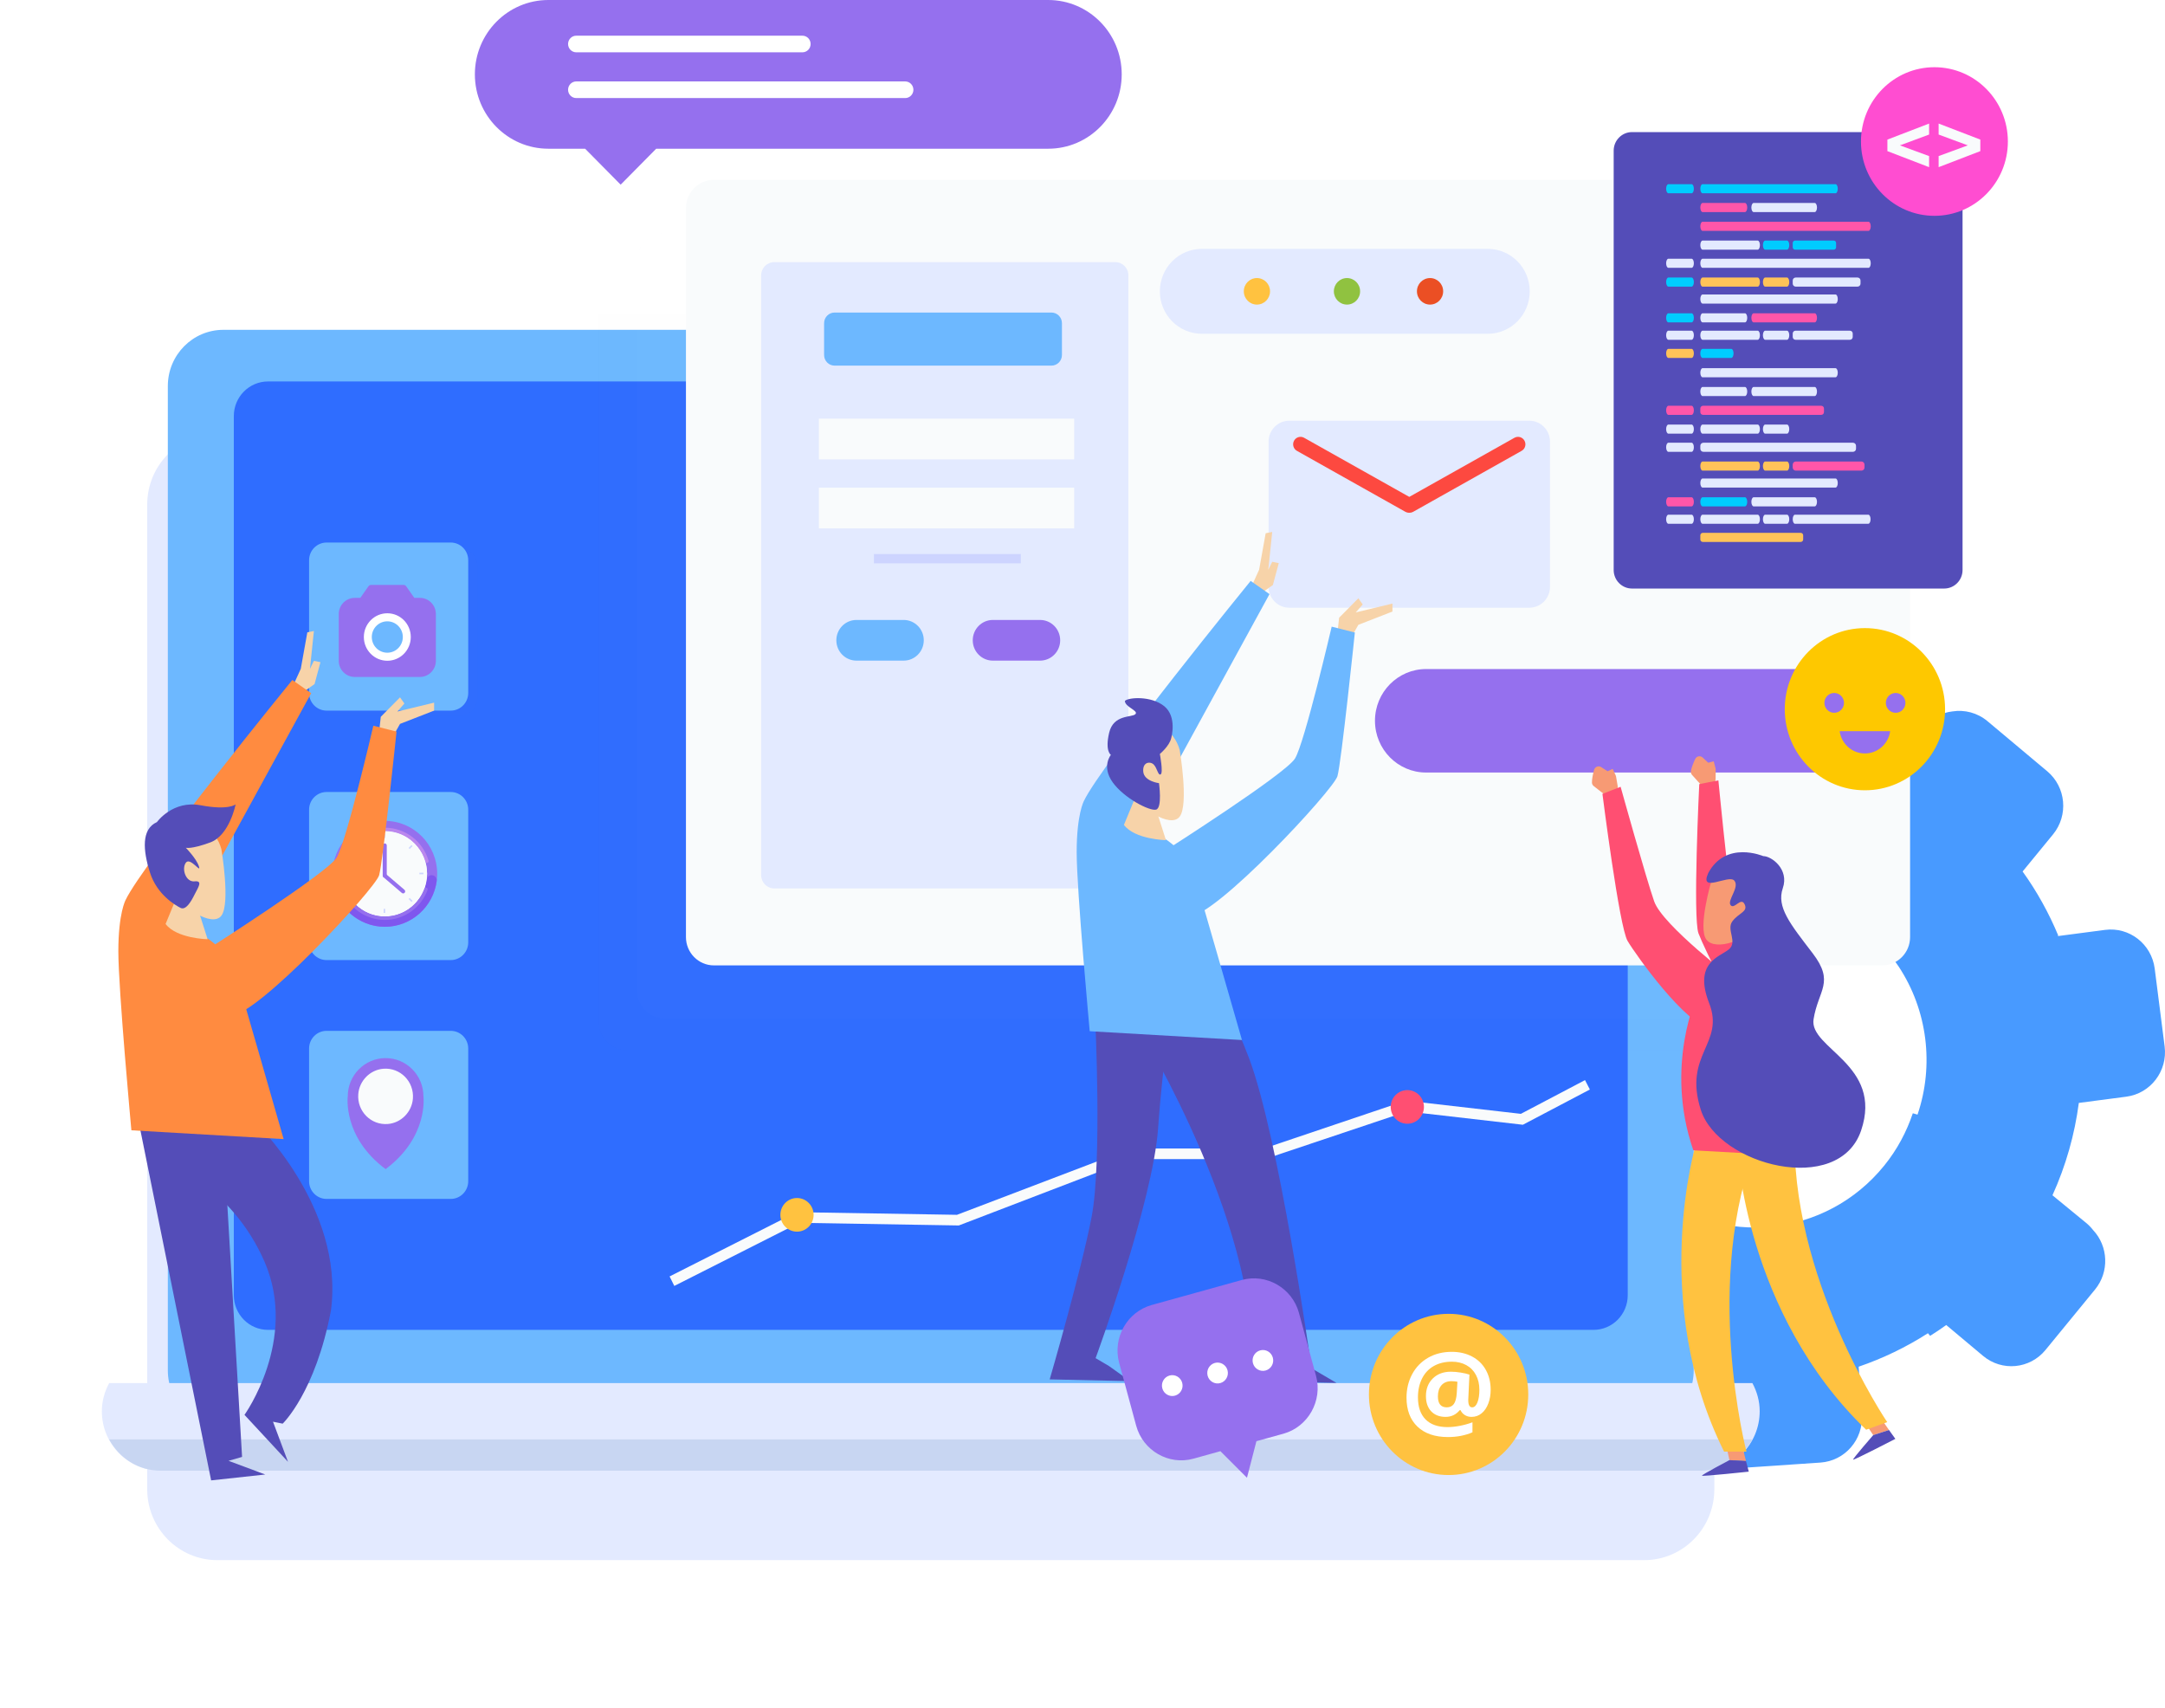 <svg width="511" height="403" viewBox="0 0 511 403" fill="none" xmlns="http://www.w3.org/2000/svg">
<path class="rotate" fill-rule="evenodd" clip-rule="evenodd" d="M444.731 275.07C431.001 292.036 406.224 294.603 389.399 280.803C383.584 276.034 379.521 269.921 377.207 263.28L376.797 263.411L376.63 263.464C374.082 255.118 374.29 246.043 377.382 237.742C377.75 237.849 378.118 237.955 378.486 238.058C379.941 233.684 382.138 229.484 385.192 225.689C387.398 222.946 389.893 220.575 392.596 218.587C395.445 216.713 398.494 215.246 401.656 214.182C401.607 214.014 401.558 213.846 401.508 213.678C414.226 208.701 429.155 210.527 440.506 219.777C443.517 222.23 446.063 225.044 448.142 228.105C454.943 238.415 456.549 251.406 452.587 263.045C452.217 262.936 451.847 262.829 451.477 262.723C450.008 267.092 447.798 271.285 444.731 275.07ZM485.641 220.907C485.643 220.912 485.645 220.916 485.646 220.92L496.852 219.449C502.582 218.697 507.828 222.786 508.57 228.582L510.913 246.951C511.652 252.746 507.606 258.055 501.875 258.807L490.66 260.281C489.681 267.728 487.616 275.075 484.439 282.079L492.372 288.585C492.997 289.097 493.547 289.667 494.023 290.28C497.623 294.107 497.905 300.146 494.485 304.317L482.796 318.582C479.106 323.085 472.51 323.711 468.062 319.983L459.367 312.697C458.121 313.594 456.854 314.442 455.565 315.253C455.392 315.048 455.219 314.842 455.046 314.635C449.883 317.946 444.393 320.581 438.702 322.528L439.443 333.914C439.823 339.732 435.446 344.766 429.667 345.158L411.352 346.401C405.572 346.791 400.579 342.392 400.199 336.575L399.456 325.199C395.231 324.365 391.056 323.163 386.977 321.589C386.702 322.076 386.425 322.561 386.147 323.045C384.755 322.486 383.377 321.887 382.011 321.238L375.9 328.791C375.401 329.408 374.848 329.953 374.253 330.425C370.471 334.443 364.195 334.832 359.936 331.203L345.92 319.262C341.497 315.496 340.93 308.818 344.648 304.354L351.921 295.625C347.545 289.289 344.208 282.412 341.927 275.241L330.63 275.801C324.858 276.089 319.941 271.591 319.647 265.755L318.717 247.258C318.426 241.422 322.868 236.457 328.64 236.17L339.926 235.608C341.111 229.987 342.933 224.466 345.401 219.15L336.753 211.786C332.329 208.016 331.76 201.341 335.48 196.874L347.27 182.722C350.489 178.862 355.866 177.917 360.121 180.173C360.874 180.528 361.597 180.98 362.273 181.53L370.967 188.614C372.362 187.64 373.784 186.719 375.229 185.851C380.242 182.667 385.561 180.117 391.07 178.212L390.292 166.828C389.894 161.012 394.255 155.963 400.032 155.552L418.344 154.25C424.122 153.841 429.129 158.224 429.528 164.04L430.307 175.413C430.342 175.42 430.377 175.427 430.412 175.434C430.479 175.278 430.547 175.121 430.615 174.965C436.192 176.103 441.682 177.87 446.968 180.309L453.852 171.745C455.658 169.499 458.188 168.192 460.829 167.889C463.683 167.443 466.705 168.186 469.102 170.193L483.197 182.006C487.645 185.734 488.261 192.405 484.572 196.909L477.392 205.666C480.805 210.414 483.603 215.496 485.808 220.789C485.753 220.828 485.697 220.868 485.641 220.907Z" fill="#489AFF"/>
<g filter="url(#filter0_d)">
<path d="M388.082 340.18L51.294 340.18C42.155 340.18 34.746 332.685 34.746 323.441L34.746 91.077C34.746 81.833 42.155 74.338 51.294 74.338L388.082 74.338C397.221 74.338 404.63 81.833 404.63 91.077L404.63 323.441C404.63 332.685 397.221 340.18 388.082 340.18Z" fill="#E3EAFF"/>
</g>
<path d="M386.648 336.683L52.728 336.683C45.486 336.683 39.613 330.742 39.613 323.416L39.613 91.103C39.613 83.775 45.486 77.836 52.728 77.836L386.648 77.836C393.89 77.836 399.761 83.775 399.761 91.103L399.761 323.416C399.761 330.742 393.89 336.683 386.648 336.683Z" fill="#6DB8FF"/>
<path d="M376.108 313.841L63.269 313.841C58.805 313.841 55.188 310.18 55.188 305.667L55.188 98.191C55.188 93.676 58.805 90.018 63.269 90.018L376.108 90.018C380.572 90.018 384.19 93.676 384.19 98.191L384.19 305.667C384.19 310.18 380.572 313.841 376.108 313.841Z" fill="#2F6DFF"/>
<path d="M25.765 326.396C24.7 328.382 24.041 330.624 24.041 333.042C24.041 340.79 30.249 347.072 37.911 347.072L401.466 347.072C409.126 347.072 415.336 340.79 415.336 333.042C415.336 330.624 414.677 328.382 413.609 326.396L25.765 326.396Z" fill="#E3EAFF"/>
<path d="M25.765 339.689C28.113 344.067 32.642 347.072 37.911 347.072L401.465 347.072C406.737 347.072 411.263 344.067 413.609 339.689L25.765 339.689Z" fill="#C8D6F2"/>
<g opacity="0.2">
<g opacity="0.2">
<path opacity="0.2" d="M388.083 74.339L141.263 74.339L141.263 241.183C141.263 244.873 144.22 247.864 147.87 247.864L404.631 247.864L404.631 91.077C404.631 81.833 397.221 74.339 388.083 74.339Z" fill="#424261"/>
</g>
</g>
<g opacity="0.21">
<g opacity="0.21">
<path opacity="0.21" d="M432.672 240.349L156.949 240.349C153.302 240.349 150.345 237.36 150.345 233.668L150.345 61.651C150.345 57.961 153.302 54.97 156.949 54.97L432.672 54.97C436.319 54.97 439.279 57.961 439.279 61.651L439.279 233.668C439.279 237.36 436.319 240.349 432.672 240.349Z" fill="#E3EAFF"/>
</g>
</g>
<path d="M444.23 227.825L168.504 227.825C164.859 227.825 161.902 224.834 161.902 221.142L161.902 49.127C161.902 45.435 164.859 42.444 168.504 42.444L444.23 42.444C447.877 42.444 450.834 45.435 450.834 49.127L450.834 221.142C450.834 224.834 447.877 227.825 444.23 227.825Z" fill="#F9FBFC"/>
<g opacity="0.2">
<g opacity="0.2">
<path opacity="0.2" d="M108.553 168.954L79.246 168.954C76.965 168.954 75.118 167.084 75.118 164.777L75.118 133.464C75.118 131.157 76.965 129.29 79.246 129.29L108.553 129.29C110.831 129.29 112.68 131.157 112.68 133.464L112.68 164.777C112.68 167.084 110.831 168.954 108.553 168.954Z" fill="#424261"/>
</g>
</g>
<path d="M106.387 226.572L77.079 226.572C74.799 226.572 72.952 224.702 72.952 222.395L72.952 191.082C72.952 188.775 74.799 186.907 77.079 186.907L106.387 186.907C108.666 186.907 110.514 188.775 110.514 191.082L110.514 222.395C110.514 224.702 108.666 226.572 106.387 226.572Z" fill="#6DB8FF"/>
<path d="M106.387 282.937L77.079 282.937C74.799 282.937 72.952 281.067 72.952 278.759L72.952 247.447C72.952 245.14 74.799 243.272 77.079 243.272L106.387 243.272C108.666 243.272 110.514 245.14 110.514 247.447L110.514 278.759C110.514 281.067 108.666 282.937 106.387 282.937Z" fill="#6DB8FF"/>
<path d="M99.941 258.736C99.941 253.749 95.942 249.705 91.012 249.705C86.08 249.705 82.081 253.749 82.081 258.736C82.081 258.736 80.825 268.301 91.012 275.907C101.197 268.301 99.941 258.736 99.941 258.736Z" fill="#9570EE"/>
<path d="M91.535 265.255C87.551 265.574 84.25 262.235 84.563 258.205C84.811 255.035 87.35 252.464 90.487 252.215C94.471 251.899 97.769 255.238 97.456 259.266C97.208 262.438 94.669 265.004 91.535 265.255Z" fill="#F9FBFC"/>
<path d="M103.186 206.215C103.186 213.115 97.657 218.711 90.835 218.711C84.013 218.711 78.481 213.115 78.481 206.215C78.481 199.317 84.013 193.721 90.835 193.721C97.657 193.721 103.186 199.317 103.186 206.215Z" fill="#9570EE"/>
<path d="M100.796 206.215C100.796 211.781 96.337 216.292 90.836 216.292C85.332 216.292 80.873 211.781 80.873 206.215C80.873 200.651 85.332 196.14 90.836 196.14C96.337 196.14 100.796 200.651 100.796 206.215Z" fill="#F9FBFC"/>
<path d="M90.837 196.14C95.351 196.14 99.161 199.177 100.386 203.342C100.436 203.516 100.589 203.637 100.766 203.637C101.033 203.637 101.227 203.379 101.15 203.122C99.834 198.619 95.714 195.333 90.837 195.333C85.957 195.333 81.839 198.619 80.523 203.122C80.444 203.379 80.638 203.637 80.905 203.637C81.082 203.637 81.235 203.516 81.287 203.342C82.51 199.177 86.32 196.14 90.837 196.14Z" fill="#BB87EE"/>
<path d="M101.884 206.538C101.292 206.538 100.781 206.975 100.704 207.57C100.047 212.494 95.879 216.292 90.835 216.292C85.788 216.292 81.62 212.494 80.966 207.57C80.887 206.975 80.376 206.538 79.783 206.538C79.064 206.538 78.501 207.178 78.596 207.896C79.41 214.001 84.577 218.71 90.835 218.71C97.091 218.71 102.259 214.001 103.071 207.896C103.167 207.178 102.603 206.538 101.884 206.538Z" fill="#7F57EE"/>
<path d="M100.796 206.215C100.796 211.781 96.337 216.292 90.836 216.292C85.332 216.292 80.873 211.781 80.873 206.215C80.873 200.651 85.332 196.14 90.836 196.14C96.337 196.14 100.796 200.651 100.796 206.215Z" fill="#F9FBFC"/>
<path d="M100.544 209.466C100.376 209.466 100.226 209.575 100.169 209.734C98.757 213.564 95.112 216.291 90.837 216.291C86.559 216.291 82.911 213.564 81.5 209.734C81.442 209.575 81.292 209.466 81.125 209.466C80.848 209.466 80.652 209.746 80.75 210.012C82.271 214.148 86.212 217.096 90.837 217.096C95.456 217.096 99.399 214.148 100.921 210.012C101.016 209.746 100.821 209.466 100.544 209.466Z" fill="#9570EE"/>
<path d="M90.808 207.102C90.546 207.102 90.331 206.885 90.331 206.619L90.331 199.523C90.331 199.257 90.546 199.042 90.808 199.042C91.071 199.042 91.286 199.257 91.286 199.523L91.286 206.619C91.286 206.885 91.071 207.102 90.808 207.102Z" fill="#9570EE"/>
<path d="M90.463 206.349C90.632 206.146 90.936 206.12 91.136 206.294L95.464 209.99C95.665 210.162 95.689 210.469 95.519 210.672C95.35 210.877 95.049 210.901 94.846 210.727L90.52 207.031C90.317 206.859 90.293 206.555 90.463 206.349Z" fill="#9570EE"/>
<path d="M90.915 197.793H90.557V196.826H90.915V197.793Z" fill="#CED6FF"/>
<path d="M90.915 215.445H90.557V214.478H90.915V215.445Z" fill="#CED6FF"/>
<path d="M82.488 206.317H81.533V205.954H82.488V206.317Z" fill="#CED6FF"/>
<path d="M99.939 206.317H98.984V205.954H99.939V206.317Z" fill="#CED6FF"/>
<path d="M85.03 200.106L84.777 200.362L84.099 199.679L84.354 199.422L85.03 200.106Z" fill="#CED6FF"/>
<path d="M97.371 212.59L97.118 212.846L96.44 212.162L96.695 211.906L97.371 212.59Z" fill="#CED6FF"/>
<path d="M84.775 211.906L85.029 212.162L84.353 212.848L84.1 212.59L84.775 211.906Z" fill="#CED6FF"/>
<path d="M97.117 199.422L97.37 199.678L96.694 200.364L96.441 200.106L97.117 199.422Z" fill="#CED6FF"/>
<path d="M106.387 167.701L77.079 167.701C74.799 167.701 72.952 165.834 72.952 163.524L72.952 132.212C72.952 129.907 74.799 128.037 77.079 128.037L106.387 128.037C108.666 128.037 110.514 129.907 110.514 132.212L110.514 163.524C110.514 165.834 108.666 167.701 106.387 167.701Z" fill="#6DB8FF"/>
<path d="M71.146 163.631L74.242 161.44L75.635 156.272L74.087 155.958L73.16 157.838L74.087 148.913L72.539 149.227L70.993 157.838L69.133 161.909L70.836 163.003" fill="#F7D3A9"/>
<path d="M89.462 172.921L89.875 169.161L94.416 164.571L95.448 166.03L93.795 167.91L102.463 165.822V167.702L94.416 170.833L92.765 173.757L89.462 172.921Z" fill="#F7D3A9"/>
<path d="M32.952 265.819L49.834 349.36L62.61 347.975L53.942 344.745L57.136 343.822L52.574 265.819H32.952Z" fill="#544DB8"/>
<path d="M59.874 264.436C59.874 264.436 81.321 284.743 78.125 309.204C74.473 328.59 66.717 335.974 66.717 335.974L64.436 335.515L67.974 344.976L57.705 333.898C57.705 333.898 70.37 316.244 62.497 297.899C54.627 279.551 37.515 272.972 37.515 272.972C37.515 272.972 52.231 259.473 53.256 259.819C54.283 260.164 59.874 264.436 59.874 264.436Z" fill="#544DB8"/>
<path d="M68.998 160.472C68.998 160.472 33.751 203.741 29.642 212.396C29.642 212.396 27.932 215.51 27.932 224.512C27.932 233.51 31.011 266.743 31.011 266.743L66.947 268.821C66.947 268.821 55.31 228.318 54.968 227.279C54.624 226.242 48.808 220.011 43.331 218.624L73.446 163.586L68.998 160.472Z" fill="#FF8B40"/>
<path d="M46.679 214.447C46.679 214.447 48.177 218.938 49.003 221.656C49.003 221.656 41.668 221.499 39.086 218.052L41.823 211.417L46.679 214.447Z" fill="#F7D3A9"/>
<path d="M52.256 200.403C52.256 200.403 54.424 213.182 52.256 216.086C50.087 218.99 42.651 214.052 39.551 209.408C36.451 204.76 35.832 194.305 41.101 193.433C46.368 192.561 51.016 195.755 52.256 200.403Z" fill="#F7D3A9"/>
<path d="M48.921 224.059C48.921 224.059 77.182 206.078 79.461 202.387C81.74 198.7 88.122 171.265 88.122 171.265L93.591 172.65C93.591 172.65 90.4 203.31 89.488 206.537C88.576 209.765 60.77 239.734 54.391 239.734C48.008 239.734 45.73 231.435 48.921 224.059Z" fill="#FF8B40"/>
<path d="M37.042 194.005C37.042 194.005 40.756 188.786 47.361 190.038C53.965 191.292 55.615 189.83 55.615 189.83C55.615 189.83 54.173 197.136 49.632 198.805C45.091 200.477 43.852 200.059 43.852 200.059C43.852 200.059 46.329 202.565 46.947 204.442C47.568 206.322 44.884 202.147 43.852 203.609C42.82 205.068 43.852 208.202 45.916 207.991C47.982 207.784 46.742 209.453 45.916 211.123C45.091 212.792 43.852 214.882 42.614 214.254C41.375 213.628 37.042 211.123 35.392 205.904C33.741 200.685 33.328 195.674 37.042 194.005Z" fill="#544DB8"/>
<path d="M263.235 209.662L182.746 209.662C181.036 209.662 179.65 208.26 179.65 206.531L179.65 64.992C179.65 63.262 181.036 61.861 182.746 61.861L263.235 61.861C264.945 61.861 266.33 63.262 266.33 64.992L266.33 206.531C266.33 208.26 264.945 209.662 263.235 209.662Z" fill="#E3EAFF"/>
<path d="M248.169 86.285L196.985 86.285C195.619 86.285 194.51 85.164 194.51 83.78L194.51 76.266C194.51 74.881 195.619 73.758 196.985 73.758L248.169 73.758C249.535 73.758 250.646 74.881 250.646 76.266L250.646 83.78C250.646 85.164 249.535 86.285 248.169 86.285Z" fill="#6DB8FF"/>
<path d="M213.293 155.904L202.146 155.904C199.523 155.904 197.4 153.756 197.4 151.106C197.4 148.455 199.523 146.305 202.146 146.305H213.293C215.914 146.305 218.037 148.455 218.037 151.106C218.037 153.756 215.914 155.904 213.293 155.904Z" fill="#6DB8FF"/>
<path d="M245.487 155.904L234.339 155.904C231.719 155.904 229.596 153.756 229.596 151.106C229.596 148.455 231.719 146.305 234.339 146.305H245.487C248.109 146.305 250.233 148.455 250.233 151.106C250.233 153.756 248.109 155.904 245.487 155.904Z" fill="#9570EE"/>
<path d="M253.534 108.412L193.273 108.412L193.273 98.808L253.534 98.808L253.534 108.412Z" fill="#F9FBFC"/>
<path d="M253.534 124.696L193.273 124.696L193.273 115.092L253.534 115.092L253.534 124.696Z" fill="#F9FBFC"/>
<path d="M240.946 132.943L206.274 132.943V130.749L240.946 130.749V132.943Z" fill="#CDD4FF"/>
<path d="M444.954 182.313L336.605 182.313C329.936 182.313 324.531 176.846 324.531 170.1C324.531 163.357 329.936 157.889 336.605 157.889L444.954 157.889C451.62 157.889 457.028 163.357 457.028 170.1C457.028 176.846 451.62 182.313 444.954 182.313Z" fill="#9570EE"/>
<path d="M351.154 78.769L283.666 78.769C278.196 78.769 273.76 74.285 273.76 68.749C273.76 63.214 278.196 58.73 283.666 58.73L351.154 58.73C356.623 58.73 361.059 63.214 361.059 68.749C361.059 74.285 356.623 78.769 351.154 78.769Z" fill="#E3EAFF"/>
<path d="M299.765 68.749C299.765 70.477 298.377 71.881 296.667 71.881C294.957 71.881 293.572 70.477 293.572 68.749C293.572 67.02 294.957 65.618 296.667 65.618C298.377 65.618 299.765 67.02 299.765 68.749Z" fill="#FFC240"/>
<path d="M321.023 68.749C321.023 70.477 319.637 71.881 317.927 71.881C316.217 71.881 314.829 70.477 314.829 68.749C314.829 67.02 316.217 65.618 317.927 65.618C319.637 65.618 321.023 67.02 321.023 68.749Z" fill="#90C240"/>
<path d="M340.627 68.749C340.627 70.477 339.242 71.881 337.532 71.881C335.821 71.881 334.436 70.477 334.436 68.749C334.436 67.02 335.821 65.618 337.532 65.618C339.242 65.618 340.627 67.02 340.627 68.749Z" fill="#EB4F24"/>
<path d="M98.843 150.309C98.843 154.522 95.468 157.936 91.302 157.936C87.139 157.936 83.762 154.522 83.762 150.309C83.762 146.095 87.139 142.681 91.302 142.681C95.468 142.681 98.843 146.095 98.843 150.309Z" fill="white"/>
<path d="M91.417 155.935C88.359 155.935 85.878 153.427 85.878 150.332C85.878 147.237 88.359 144.729 91.417 144.729C94.476 144.729 96.956 147.237 96.956 150.332C96.956 153.427 94.476 155.935 91.417 155.935ZM99.12 141.097H97.792L95.881 138.377C95.733 138.162 95.487 138.034 95.226 138.034H87.607C87.347 138.034 87.103 138.162 86.953 138.377L85.044 141.097H83.714C81.648 141.097 79.957 142.808 79.957 144.898L79.957 155.956C79.957 158.046 81.648 159.757 83.714 159.757L99.12 159.757C101.188 159.757 102.877 158.046 102.877 155.956L102.877 144.898C102.877 142.808 101.188 141.097 99.12 141.097Z" fill="#9570EE"/>
<path d="M95.078 150.332C95.078 152.379 93.437 154.036 91.416 154.036C89.393 154.036 87.755 152.379 87.755 150.332C87.755 148.286 89.393 146.629 91.416 146.629C93.437 146.629 95.078 148.286 95.078 150.332Z" fill="#6DB8FF"/>
<path d="M360.956 143.417L304.302 143.417C301.605 143.417 299.419 141.204 299.419 138.476L299.419 104.226C299.419 101.495 301.605 99.285 304.302 99.285L360.956 99.285C363.652 99.285 365.84 101.495 365.84 104.226L365.84 138.476C365.84 141.204 363.652 143.417 360.956 143.417Z" fill="#E3EAFF"/>
<path d="M332.693 121.01H332.562C332.266 121.01 331.974 120.933 331.716 120.788L306.114 106.4C305.273 105.927 304.967 104.854 305.435 103.999C305.903 103.148 306.966 102.839 307.81 103.315L332.629 117.261L357.448 103.315C358.291 102.839 359.352 103.146 359.82 103.999C360.291 104.854 359.987 105.927 359.142 106.4L333.539 120.788C333.281 120.933 332.99 121.01 332.693 121.01Z" fill="#FD4940"/>
<path d="M458.884 138.893L385.204 138.893C382.811 138.893 380.872 136.931 380.872 134.51L380.872 35.554C380.872 33.136 382.811 31.172 385.204 31.172L458.884 31.172C461.277 31.172 463.217 33.136 463.217 35.554L463.217 134.51C463.217 136.931 461.277 138.893 458.884 138.893Z" fill="#544DB8"/>
<path d="M399.27 45.612L393.784 45.612C393.49 45.612 393.253 45.131 393.253 44.539C393.253 43.947 393.49 43.466 393.784 43.466L399.27 43.466C399.562 43.466 399.798 43.947 399.798 44.539C399.798 45.131 399.562 45.612 399.27 45.612Z" fill="#00CCFF"/>
<path d="M433.237 45.612L401.852 45.612C401.561 45.612 401.324 45.131 401.324 44.539C401.324 43.947 401.561 43.466 401.852 43.466L433.237 43.466C433.529 43.466 433.765 43.947 433.765 44.539C433.765 45.131 433.529 45.612 433.237 45.612Z" fill="#00CCFF"/>
<path d="M411.864 50.047L401.853 50.047C401.562 50.047 401.323 49.567 401.323 48.975C401.323 48.383 401.562 47.9 401.853 47.9L411.864 47.9C412.155 47.9 412.394 48.383 412.394 48.975C412.394 49.567 412.155 50.047 411.864 50.047Z" fill="#FF56A9"/>
<path d="M428.329 50.047L413.902 50.047C413.61 50.047 413.372 49.567 413.372 48.975C413.372 48.383 413.61 47.9 413.902 47.9L428.329 47.9C428.62 47.9 428.859 48.383 428.859 48.975C428.859 49.567 428.62 50.047 428.329 50.047Z" fill="#E3EAFF"/>
<path d="M433.237 71.642L401.852 71.642C401.561 71.642 401.324 71.161 401.324 70.57C401.324 69.978 401.561 69.497 401.852 69.497L433.237 69.497C433.529 69.497 433.765 69.978 433.765 70.57C433.765 71.161 433.529 71.642 433.237 71.642Z" fill="#E3EAFF"/>
<path d="M399.27 76.078L393.784 76.078C393.49 76.078 393.253 75.597 393.253 75.005C393.253 74.413 393.49 73.933 393.784 73.933L399.27 73.933C399.562 73.933 399.798 74.413 399.798 75.005C399.798 75.597 399.562 76.078 399.27 76.078Z" fill="#00CCFF"/>
<path d="M411.864 76.078L401.853 76.078C401.562 76.078 401.323 75.597 401.323 75.005C401.323 74.413 401.562 73.933 401.853 73.933L411.864 73.933C412.155 73.933 412.394 74.413 412.394 75.005C412.394 75.597 412.155 76.078 411.864 76.078Z" fill="#E3EAFF"/>
<path d="M428.329 76.078L413.902 76.078C413.61 76.078 413.372 75.597 413.372 75.005C413.372 74.413 413.61 73.933 413.902 73.933L428.329 73.933C428.62 73.933 428.859 74.413 428.859 75.005C428.859 75.597 428.62 76.078 428.329 76.078Z" fill="#FF56A9"/>
<path d="M441.021 54.482L401.853 54.482C401.56 54.482 401.323 54.001 401.323 53.409C401.323 52.817 401.56 52.336 401.853 52.336L441.021 52.336C441.312 52.336 441.548 52.817 441.548 53.409C441.548 54.001 441.312 54.482 441.021 54.482Z" fill="#FF56A9"/>
<path d="M432.81 58.918L423.693 58.918C423.383 58.918 423.132 58.666 423.132 58.352V57.338C423.132 57.023 423.385 56.772 423.693 56.772L432.81 56.772C433.121 56.772 433.369 57.023 433.369 57.338V58.352C433.369 58.664 433.121 58.918 432.81 58.918Z" fill="#00CCFF"/>
<path d="M414.864 58.918L401.854 58.918C401.562 58.918 401.323 58.437 401.323 57.845C401.323 57.253 401.562 56.772 401.854 56.772L414.864 56.772C415.156 56.772 415.392 57.253 415.392 57.845C415.392 58.437 415.156 58.918 414.864 58.918Z" fill="#E3EAFF"/>
<path d="M421.785 58.918L416.626 58.918C416.335 58.918 416.098 58.437 416.098 57.845C416.098 57.253 416.335 56.772 416.626 56.772L421.785 56.772C422.077 56.772 422.316 57.253 422.316 57.845C422.316 58.437 422.077 58.918 421.785 58.918Z" fill="#00CCFF"/>
<path d="M399.27 63.205L393.784 63.205C393.49 63.205 393.253 62.724 393.253 62.132C393.253 61.54 393.49 61.059 393.784 61.059L399.27 61.059C399.562 61.059 399.798 61.54 399.798 62.132C399.798 62.724 399.562 63.205 399.27 63.205Z" fill="#E3EAFF"/>
<path d="M441.021 63.205L401.853 63.205C401.56 63.205 401.323 62.724 401.323 62.132C401.323 61.54 401.56 61.059 401.853 61.059L441.021 61.059C441.312 61.059 441.548 61.54 441.548 62.132C441.548 62.724 441.312 63.205 441.021 63.205Z" fill="#E3EAFF"/>
<path d="M399.27 80.186L393.784 80.186C393.49 80.186 393.253 79.705 393.253 79.113C393.253 78.521 393.49 78.04 393.784 78.04L399.27 78.04C399.562 78.04 399.798 78.521 399.798 79.113C399.798 79.705 399.562 80.186 399.27 80.186Z" fill="#E3EAFF"/>
<path d="M436.637 80.186L423.789 80.186C423.426 80.186 423.132 79.888 423.132 79.521V78.705C423.132 78.337 423.426 78.04 423.789 78.04L436.637 78.04C437 78.04 437.294 78.337 437.294 78.705V79.521C437.294 79.888 437 80.186 436.637 80.186Z" fill="#E3EAFF"/>
<path d="M414.864 80.186L401.854 80.186C401.562 80.186 401.323 79.705 401.323 79.113C401.323 78.521 401.562 78.04 401.854 78.04L414.864 78.04C415.156 78.04 415.392 78.521 415.392 79.113C415.392 79.705 415.156 80.186 414.864 80.186Z" fill="#E3EAFF"/>
<path d="M421.785 80.186L416.626 80.186C416.335 80.186 416.098 79.705 416.098 79.113C416.098 78.521 416.335 78.04 416.626 78.04L421.785 78.04C422.077 78.04 422.316 78.521 422.316 79.113C422.316 79.705 422.077 80.186 421.785 80.186Z" fill="#E3EAFF"/>
<path d="M399.27 84.473L393.784 84.473C393.49 84.473 393.253 83.992 393.253 83.4C393.253 82.808 393.49 82.327 393.784 82.327L399.27 82.327C399.562 82.327 399.798 82.808 399.798 83.4C399.798 83.992 399.562 84.473 399.27 84.473Z" fill="#FFC359"/>
<path d="M408.633 84.473L401.853 84.473C401.561 84.473 401.322 83.992 401.322 83.4C401.322 82.808 401.561 82.327 401.853 82.327L408.633 82.327C408.925 82.327 409.164 82.808 409.164 83.4C409.164 83.992 408.925 84.473 408.633 84.473Z" fill="#00CCFF"/>
<path d="M393.785 67.641C393.491 67.641 393.254 67.16 393.254 66.568C393.254 65.976 393.491 65.495 393.785 65.495L399.271 65.495C399.563 65.495 399.799 65.976 399.799 66.568C399.799 67.16 399.563 67.641 399.271 67.641" fill="#00CCFF"/>
<path d="M438.435 67.641L423.832 67.641C423.445 67.641 423.132 67.324 423.132 66.935V66.201C423.132 65.812 423.445 65.495 423.832 65.495L438.435 65.495C438.822 65.495 439.135 65.812 439.135 66.201V66.935C439.135 67.324 438.822 67.641 438.435 67.641Z" fill="#E3EAFF"/>
<path d="M414.864 67.641L401.854 67.641C401.562 67.641 401.323 67.16 401.323 66.568C401.323 65.976 401.562 65.495 401.854 65.495L414.864 65.495C415.156 65.495 415.392 65.976 415.392 66.568C415.392 67.16 415.156 67.641 414.864 67.641Z" fill="#FFC359"/>
<path d="M421.785 67.641L416.626 67.641C416.335 67.641 416.098 67.16 416.098 66.568C416.098 65.976 416.335 65.495 416.626 65.495L421.785 65.495C422.077 65.495 422.316 65.976 422.316 66.568C422.316 67.16 422.077 67.641 421.785 67.641Z" fill="#FFC359"/>
<path d="M433.237 89.034L401.852 89.034C401.561 89.034 401.324 88.553 401.324 87.961C401.324 87.369 401.561 86.888 401.852 86.888L433.237 86.888C433.529 86.888 433.765 87.369 433.765 87.961C433.765 88.553 433.529 89.034 433.237 89.034Z" fill="#E3EAFF"/>
<path d="M411.864 93.469L401.853 93.469C401.562 93.469 401.323 92.988 401.323 92.396C401.323 91.804 401.562 91.323 401.853 91.323L411.864 91.323C412.155 91.323 412.394 91.804 412.394 92.396C412.394 92.988 412.155 93.469 411.864 93.469Z" fill="#E3EAFF"/>
<path d="M428.329 93.469L413.902 93.469C413.61 93.469 413.372 92.988 413.372 92.396C413.372 91.804 413.61 91.323 413.902 91.323L428.329 91.323C428.62 91.323 428.859 91.804 428.859 92.396C428.859 92.988 428.62 93.469 428.329 93.469Z" fill="#E3EAFF"/>
<path d="M433.237 115.064L401.852 115.064C401.561 115.064 401.324 114.584 401.324 113.992C401.324 113.4 401.561 112.919 401.852 112.919L433.237 112.919C433.529 112.919 433.765 113.4 433.765 113.992C433.765 114.584 433.529 115.064 433.237 115.064Z" fill="#E3EAFF"/>
<path d="M399.27 119.5L393.784 119.5C393.49 119.5 393.253 119.019 393.253 118.427C393.253 117.836 393.49 117.355 393.784 117.355L399.27 117.355C399.562 117.355 399.798 117.836 399.798 118.427C399.798 119.019 399.562 119.5 399.27 119.5Z" fill="#FF56A9"/>
<path d="M411.864 119.5L401.853 119.5C401.562 119.5 401.323 119.019 401.323 118.427C401.323 117.836 401.562 117.355 401.853 117.355L411.864 117.355C412.155 117.355 412.394 117.836 412.394 118.427C412.394 119.019 412.155 119.5 411.864 119.5Z" fill="#00CCFF"/>
<path d="M428.329 119.5L413.902 119.5C413.61 119.5 413.372 119.019 413.372 118.427C413.372 117.836 413.61 117.355 413.902 117.355L428.329 117.355C428.62 117.355 428.859 117.836 428.859 118.427C428.859 119.019 428.62 119.5 428.329 119.5Z" fill="#E3EAFF"/>
<path d="M399.27 97.904L393.784 97.904C393.49 97.904 393.253 97.423 393.253 96.831C393.253 96.24 393.49 95.759 393.784 95.759L399.27 95.759C399.562 95.759 399.798 96.24 399.798 96.831C399.798 97.423 399.562 97.904 399.27 97.904Z" fill="#FF56A9"/>
<path d="M429.869 97.904L401.961 97.904C401.61 97.904 401.323 97.614 401.323 97.259V96.404C401.323 96.046 401.61 95.759 401.961 95.759L429.869 95.759C430.22 95.759 430.509 96.046 430.509 96.404V97.259C430.509 97.614 430.22 97.904 429.869 97.904Z" fill="#FF56A9"/>
<path d="M399.27 102.34L393.784 102.34C393.49 102.34 393.253 101.859 393.253 101.267C393.253 100.675 393.49 100.194 393.784 100.194L399.27 100.194C399.562 100.194 399.798 100.675 399.798 101.267C399.798 101.859 399.562 102.34 399.27 102.34Z" fill="#E3EAFF"/>
<path d="M414.864 102.34L401.854 102.34C401.562 102.34 401.323 101.859 401.323 101.267C401.323 100.675 401.562 100.194 401.854 100.194L414.864 100.194C415.156 100.194 415.392 100.675 415.392 101.267C415.392 101.859 415.156 102.34 414.864 102.34Z" fill="#E3EAFF"/>
<path d="M421.785 102.34L416.626 102.34C416.335 102.34 416.098 101.859 416.098 101.267C416.098 100.675 416.335 100.194 416.626 100.194L421.785 100.194C422.077 100.194 422.316 100.675 422.316 101.267C422.316 101.859 422.077 102.34 421.785 102.34Z" fill="#E3EAFF"/>
<path d="M399.27 106.627L393.784 106.627C393.49 106.627 393.253 106.146 393.253 105.554C393.253 104.962 393.49 104.481 393.784 104.481L399.27 104.481C399.562 104.481 399.798 104.962 399.798 105.554C399.798 106.146 399.562 106.627 399.27 106.627Z" fill="#E3EAFF"/>
<path d="M437.357 106.627L402.04 106.627C401.646 106.627 401.323 106.303 401.323 105.905V105.206C401.323 104.805 401.646 104.481 402.04 104.481L437.357 104.481C437.753 104.481 438.073 104.805 438.073 105.206V105.905C438.073 106.303 437.753 106.627 437.357 106.627Z" fill="#E3EAFF"/>
<path d="M399.27 123.608L393.784 123.608C393.49 123.608 393.253 123.127 393.253 122.535C393.253 121.943 393.49 121.463 393.784 121.463L399.27 121.463C399.562 121.463 399.798 121.943 399.798 122.535C399.798 123.127 399.562 123.608 399.27 123.608Z" fill="#E3EAFF"/>
<path d="M440.978 123.608L423.661 123.608C423.37 123.608 423.131 123.127 423.131 122.535C423.131 121.943 423.37 121.463 423.661 121.463L440.978 121.463C441.269 121.463 441.506 121.943 441.506 122.535C441.506 123.127 441.269 123.608 440.978 123.608Z" fill="#E3EAFF"/>
<path d="M414.864 123.608L401.854 123.608C401.562 123.608 401.323 123.127 401.323 122.535C401.323 121.943 401.562 121.463 401.854 121.463L414.864 121.463C415.156 121.463 415.392 121.943 415.392 122.535C415.392 123.127 415.156 123.608 414.864 123.608Z" fill="#E3EAFF"/>
<path d="M421.785 123.608L416.626 123.608C416.335 123.608 416.098 123.127 416.098 122.535C416.098 121.943 416.335 121.463 416.626 121.463L421.785 121.463C422.077 121.463 422.316 121.943 422.316 122.535C422.316 123.127 422.077 123.608 421.785 123.608Z" fill="#E3EAFF"/>
<path d="M425.02 127.895L401.906 127.895C401.584 127.895 401.323 127.632 401.323 127.308V126.337C401.323 126.013 401.584 125.75 401.906 125.75L425.02 125.75C425.34 125.75 425.601 126.013 425.601 126.337V127.308C425.601 127.632 425.34 127.895 425.02 127.895Z" fill="#FFC359"/>
<path d="M439.357 111.063L423.851 111.063C423.454 111.063 423.132 110.737 423.132 110.336V109.645C423.132 109.244 423.454 108.917 423.851 108.917L439.357 108.917C439.753 108.917 440.076 109.244 440.076 109.645V110.336C440.076 110.737 439.753 111.063 439.357 111.063Z" fill="#FF56A9"/>
<path d="M414.864 111.063L401.854 111.063C401.562 111.063 401.323 110.582 401.323 109.99C401.323 109.398 401.562 108.917 401.854 108.917L414.864 108.917C415.156 108.917 415.392 109.398 415.392 109.99C415.392 110.582 415.156 111.063 414.864 111.063Z" fill="#FFC359"/>
<path d="M421.785 111.063L416.626 111.063C416.335 111.063 416.098 110.582 416.098 109.99C416.098 109.398 416.335 108.917 416.626 108.917L421.785 108.917C422.077 108.917 422.316 109.398 422.316 109.99C422.316 110.582 422.077 111.063 421.785 111.063Z" fill="#FFC359"/>
<path d="M473.914 33.397C473.914 43.08 466.152 50.933 456.578 50.933C447.003 50.933 439.24 43.08 439.24 33.397C439.24 23.713 447.003 15.861 456.578 15.861C466.152 15.861 473.914 23.713 473.914 33.397Z" fill="#FF4DD1"/>
<path d="M455.321 31.752L448.435 34.304L455.321 36.836L455.321 39.45L445.478 35.664V32.944L455.321 29.16V31.752Z" fill="#F9FBFC"/>
<path d="M457.569 29.159L467.412 32.943V35.663L457.569 39.449V36.835L464.455 34.303L457.569 31.752V29.159Z" fill="#F9FBFC"/>
<path d="M360.713 329.078C360.713 339.586 352.293 348.1 341.908 348.1C331.52 348.1 323.103 339.586 323.103 329.078C323.103 318.573 331.52 310.056 341.908 310.056C352.293 310.056 360.713 318.573 360.713 329.078Z" fill="#FFC240"/>
<path d="M339.384 329.529C339.384 331.259 340.081 332.124 341.476 332.124C342.205 332.124 342.759 331.863 343.141 331.343C343.521 330.822 343.753 329.976 343.834 328.802L343.994 326.084C343.581 325.994 343.115 325.948 342.594 325.948C341.581 325.948 340.793 326.267 340.229 326.907C339.666 327.548 339.384 328.42 339.384 329.529ZM351.838 327.99C351.838 329.171 351.651 330.251 351.276 331.232C350.904 332.211 350.378 332.982 349.695 333.537C349.015 334.098 348.224 334.376 347.323 334.376C346.724 334.376 346.196 334.228 345.73 333.938C345.269 333.646 344.937 333.264 344.734 332.788H344.538C343.664 333.844 342.549 334.376 341.197 334.376C339.761 334.376 338.632 333.938 337.803 333.066C336.976 332.191 336.561 330.995 336.561 329.478C336.561 327.748 337.105 326.357 338.192 325.296C339.279 324.24 340.698 323.711 342.448 323.711C343.146 323.711 343.913 323.776 344.753 323.914C345.592 324.047 346.284 324.211 346.827 324.4L346.547 330.413C346.547 331.554 346.855 332.124 347.472 332.124C347.99 332.124 348.401 331.74 348.711 330.974C349.019 330.205 349.175 329.203 349.175 327.966C349.175 326.647 348.9 325.48 348.358 324.465C347.815 323.453 347.051 322.682 346.067 322.148C345.081 321.616 343.956 321.348 342.692 321.348C341.054 321.348 339.632 321.689 338.424 322.368C337.215 323.049 336.288 324.032 335.646 325.315C335.001 326.598 334.676 328.079 334.676 329.763C334.676 332.025 335.276 333.762 336.47 334.972C337.667 336.18 339.401 336.787 341.67 336.787C342.527 336.787 343.473 336.69 344.505 336.497C345.532 336.304 346.547 336.023 347.543 335.654V338.017C345.807 338.761 343.884 339.135 341.768 339.135C338.686 339.135 336.284 338.316 334.561 336.676C332.839 335.035 331.977 332.754 331.977 329.836C331.977 327.811 332.419 325.97 333.298 324.32C334.177 322.665 335.431 321.37 337.055 320.43C338.679 319.493 340.55 319.021 342.668 319.021C344.45 319.021 346.043 319.393 347.448 320.13C348.85 320.867 349.932 321.918 350.691 323.279C351.456 324.641 351.838 326.212 351.838 327.99" fill="white"/>
<path class="leftRight" d="M247.406 -0L129.431 -0C119.851 -0 112.083 7.857 112.083 17.55C112.083 27.241 119.851 35.098 129.431 35.098L138.106 35.098L146.492 43.581L154.878 35.098L247.406 35.098C256.988 35.098 264.756 27.241 264.756 17.55C264.756 7.857 256.988 -0 247.406 -0Z" fill="#9570EE"/>
<path class="leftRight" d="M213.65 23.144L136.02 23.144C134.948 23.144 134.081 22.264 134.081 21.182C134.081 20.097 134.948 19.217 136.02 19.217L213.65 19.217C214.72 19.217 215.589 20.097 215.589 21.182C215.589 22.264 214.72 23.144 213.65 23.144Z" fill="white"/>
<path class="leftRight" d="M189.39 12.347L136.02 12.347C134.948 12.347 134.081 11.467 134.081 10.385C134.081 9.3 134.948 8.421 136.02 8.421L189.39 8.421C190.462 8.421 191.329 9.3 191.329 10.385C191.329 11.467 190.462 12.347 189.39 12.347Z" fill="white"/>
<path d="M408.654 222.375C408.654 222.375 407.211 226.707 406.414 229.326C406.414 229.326 413.486 229.174 415.975 225.849L413.338 219.451L408.654 222.375Z" fill="#F7D3A9"/>
<path d="M407.589 341.85L408.196 344.575L412.101 344.798L411.275 341.461L407.589 341.85Z" fill="#F79A74"/>
<path d="M408.197 344.575C408.197 344.575 401.652 348.025 401.704 348.248C401.762 348.47 412.761 347.3 412.761 347.3L412.102 344.797L408.197 344.575Z" fill="#544DB8"/>
<path d="M440.597 336.357L442.13 338.681L445.852 337.466L443.895 334.654L440.597 336.357Z" fill="#F79A74"/>
<path d="M442.128 338.681C442.128 338.681 437.248 344.282 437.38 344.47C437.509 344.659 447.357 339.561 447.357 339.561L445.852 337.466L442.128 338.681Z" fill="#544DB8"/>
<path d="M400.331 269.799C400.331 269.799 389.112 306.855 406.933 342.571L412.212 342.571C412.212 342.571 401.652 302.179 414.851 269.466L400.331 269.799Z" fill="#FFC240"/>
<path d="M410.072 271.111C410.072 271.111 411.813 309.821 440.461 337.408L445.434 335.613C445.434 335.613 422.069 301.16 423.639 265.861L410.072 271.111Z" fill="#FFC240"/>
<path d="M404.933 183.883L404.948 181.599C404.948 181.498 404.936 181.399 404.909 181.302L404.482 179.666L403.192 180L401.881 178.773C401.324 178.256 400.433 178.425 400.113 179.113C399.707 179.983 399.246 181.104 399.103 181.957C399.043 182.298 399.155 182.638 399.385 182.894L401.393 185.117C401.68 185.436 402.122 185.559 402.533 185.439L404.133 184.958C404.606 184.818 404.931 184.38 404.933 183.883Z" fill="#F79A74"/>
<path d="M424.289 233.99C424.289 233.99 409.654 218.126 408.692 212.187C407.724 206.251 405.587 184.161 405.587 184.161L401.072 185.043C401.072 185.043 399.525 216.635 400.893 220.274C402.264 223.912 411.063 242.456 416.794 244.166C422.526 245.879 426.551 240.163 424.289 233.99Z" fill="#FF4F72"/>
<path d="M403.961 207.821C403.961 207.821 400.66 218.931 402.75 221.731C404.842 224.531 412.541 221.994 415.529 217.515C418.517 213.033 419.116 202.948 414.036 202.11C408.955 201.269 405.158 203.342 403.961 207.821Z" fill="#F79A74"/>
<path d="M423.762 272.805C423.762 272.805 426.731 240.758 426.731 232.08C426.731 231.681 426.724 231.309 426.719 230.937C424.51 225.293 419.028 225.404 416.833 225.846C414.633 226.293 406.051 229.074 406.106 229.408L406.084 229.379C403.127 231.551 400.868 234.124 400.66 234.75C400.66 234.75 392.742 251.44 399.671 271.469L423.762 272.805Z" fill="#FF4F72"/>
<path d="M381.82 185.52L381.435 183.268C381.418 183.169 381.387 183.073 381.347 182.983L380.64 181.449L379.431 182.007L377.924 181.033C377.291 180.623 376.443 180.947 376.245 181.683C375.996 182.611 375.736 183.795 375.743 184.662C375.746 185.006 375.913 185.324 376.185 185.532L378.545 187.364C378.884 187.627 379.343 187.673 379.725 187.48L381.218 186.721C381.66 186.499 381.903 186.011 381.82 185.52Z" fill="#F79A74"/>
<path d="M409.571 231.411C409.571 231.411 392.409 218.393 390.431 212.718C388.451 207.042 382.511 185.677 382.511 185.677L378.221 187.349C378.221 187.349 382.181 218.727 384.159 222.066C386.139 225.405 398.022 242.095 403.96 242.762C409.903 243.431 412.872 237.086 409.571 231.411Z" fill="#FF4F72"/>
<path d="M416.171 202.036C416.171 202.036 407.369 198.255 403.189 206.042C400.992 210.939 408.031 206.264 409.352 207.822C410.67 209.381 407.589 212.495 408.471 213.609C409.352 214.72 410.89 211.606 411.771 213.384C412.65 215.167 410.451 215.387 408.91 217.39C407.369 219.395 410.231 222.287 408.031 224.068C405.831 225.846 399.671 227.182 403.409 236.753C407.152 246.323 397.249 248.77 401.431 261.899C405.611 275.03 433.992 282.375 439.273 266.796C444.552 251.218 426.953 247.434 428.052 240.536C429.153 233.636 433.113 231.858 427.832 224.957C422.551 218.059 419.25 214.054 420.793 209.603C422.331 205.15 418.151 202.036 416.171 202.036Z" fill="#544DB8"/>
<path class="leftRight d" d="M447.424 168.216C446.148 168.216 445.112 167.167 445.112 165.877C445.112 164.584 446.148 163.538 447.424 163.538C448.699 163.538 449.736 164.584 449.736 165.877C449.736 167.167 448.699 168.216 447.424 168.216ZM440.172 177.81C437.124 177.81 434.616 175.517 434.215 172.55L446.129 172.55C445.728 175.517 443.217 177.81 440.172 177.81ZM430.608 165.877C430.608 164.584 431.643 163.538 432.92 163.538C434.196 163.538 435.233 164.584 435.233 165.877C435.233 167.167 434.196 168.216 432.92 168.216C431.643 168.216 430.608 167.167 430.608 165.877ZM440.172 148.23C429.725 148.23 421.252 156.797 421.252 167.365C421.252 177.933 429.725 186.501 440.172 186.501C450.62 186.501 459.092 177.933 459.092 167.365C459.092 156.797 450.62 148.23 440.172 148.23Z" fill="#FEC800"/>
<path d="M159.154 303.471L158.045 301.229L188.036 286.063L225.87 286.689L266.951 271.038L298.327 271.038L331.826 259.74L332.098 259.772L358.965 262.859L374.108 254.896L375.252 257.116L359.44 265.435L359.06 265.391L332.091 262.291L298.527 273.541L267.178 273.541L226.303 289.204L226.069 289.199L188.602 288.578L159.154 303.471Z" fill="#F9FBFC"/>
<path d="M269.221 243.373C269.221 243.373 298.939 292.062 295.225 325.936L315.448 326.359L306.783 321.278L309.26 320.852C309.26 320.852 301.827 268.353 294.811 249.723C287.462 230.211 285.317 237.444 285.317 237.444L269.221 243.373Z" fill="#544DB8"/>
<path d="M258.489 240.349C258.489 240.349 260.14 274.169 257.663 287.109C255.186 300.055 247.757 325.523 247.757 325.523L266.744 325.941L261.757 322.379L258.592 320.514C258.592 320.514 272.109 283.773 273.348 266.237C274.586 248.698 276.652 238.679 276.652 238.679L258.489 240.349Z" fill="#544DB8"/>
<path d="M297.34 140.249L300.436 138.058L301.828 132.89L300.281 132.578L299.354 134.455L300.281 125.533L298.733 125.845L297.187 134.455L295.327 138.527L297.03 139.623" fill="#F7D3A9"/>
<path d="M315.655 149.54L316.068 145.78L320.609 141.187L321.641 142.649L319.988 144.529L328.656 142.441V144.321L320.609 147.452L318.959 150.373L315.655 149.54Z" fill="#F7D3A9"/>
<path d="M295.191 137.09C295.191 137.09 259.941 180.359 255.835 189.013C255.835 189.013 254.125 192.128 254.125 201.13C254.125 210.13 257.206 243.361 257.206 243.361L293.139 245.439C293.139 245.439 281.502 204.938 281.16 203.899C280.816 202.862 275 196.631 269.523 195.245L299.638 140.206L295.191 137.09Z" fill="#6DB8FF"/>
<path d="M272.871 191.065C272.871 191.065 274.369 195.559 275.195 198.274C275.195 198.274 267.86 198.12 265.278 194.67L268.017 188.035L272.871 191.065Z" fill="#F7D3A9"/>
<path d="M278.448 177.021C278.448 177.021 280.617 189.802 278.448 192.704C276.279 195.608 268.843 190.672 265.743 186.026C262.645 181.38 262.024 170.923 267.293 170.051C272.56 169.181 277.208 172.375 278.448 177.021Z" fill="#F7D3A9"/>
<path d="M275.114 200.677C275.114 200.677 303.373 182.697 305.652 179.007C307.93 175.32 314.313 147.886 314.313 147.886L319.782 149.27C319.782 149.27 316.591 179.93 315.679 183.158C314.769 186.386 286.964 216.353 280.582 216.353C274.202 216.353 271.923 208.056 275.114 200.677Z" fill="#6DB8FF"/>
<path d="M276.445 174.174C276.445 174.174 277.887 169.163 274.794 166.657C271.699 164.154 266.332 164.57 265.505 165.406C265.505 166.867 268.808 167.701 267.982 168.537C267.156 169.373 262.823 168.537 261.791 172.92C260.759 177.305 262.204 178.141 262.204 178.141C262.204 178.141 259.933 180.854 262.615 184.611C265.3 188.368 271.362 191.465 272.871 191.064C274.381 190.663 273.554 184.819 273.554 184.819C273.554 184.819 270.046 184.401 269.838 182.106C269.632 179.81 271.491 179.6 272.315 180.436C273.141 181.272 273.347 183.149 273.968 182.731C274.586 182.313 273.76 177.931 273.76 177.931C273.76 177.931 276.031 176.051 276.445 174.174" fill="#544DB8"/>
<path d="M293.078 302.076L271.854 307.964C266.018 309.583 262.555 315.737 264.155 321.642L268.168 336.448C269.768 342.35 275.854 345.856 281.69 344.237L288.053 342.471L294.32 348.736L296.549 340.113L302.914 338.349C308.752 336.73 312.215 330.574 310.615 324.672L306.6 309.866C304.997 303.961 298.913 300.455 293.078 302.076Z" fill="#9570EE"/>
<path d="M279.034 326.339C279.39 327.651 278.628 329.006 277.331 329.364C276.034 329.724 274.696 328.953 274.338 327.641C273.984 326.329 274.746 324.976 276.043 324.614C277.338 324.256 278.68 325.027 279.034 326.339Z" fill="white"/>
<path d="M289.73 323.371C290.083 324.682 289.321 326.038 288.024 326.398C286.727 326.755 285.39 325.985 285.034 324.673C284.678 323.361 285.44 322.008 286.737 321.645C288.034 321.288 289.374 322.059 289.73 323.371Z" fill="white"/>
<path d="M300.426 320.402C300.782 321.714 300.02 323.07 298.723 323.43C297.426 323.787 296.088 323.016 295.73 321.705C295.377 320.393 296.138 319.04 297.435 318.68C298.732 318.32 300.072 319.09 300.426 320.402Z" fill="white"/>
<path d="M192.033 286.693C192.033 288.885 190.277 290.66 188.111 290.66C185.945 290.66 184.191 288.885 184.191 286.693C184.191 284.504 185.945 282.726 188.111 282.726C190.277 282.726 192.033 284.504 192.033 286.693Z" fill="#FFC240"/>
<path d="M336.089 261.225C336.089 263.414 334.333 265.192 332.167 265.192C330 265.192 328.247 263.414 328.247 261.225C328.247 259.036 330 257.258 332.167 257.258C334.333 257.258 336.089 259.036 336.089 261.225Z" fill="#FF4F72"/>
<defs>
<filter id="filter0_d" x="0.746" y="68.338" width="437.884" height="333.841" filterUnits="userSpaceOnUse" color-interpolation-filters="sRGB">
<feFlood flood-opacity="0" result="BackgroundImageFix"/>
<feColorMatrix in="SourceAlpha" type="matrix" values="0 0 0 0 0 0 0 0 0 0 0 0 0 0 0 0 0 0 127 0"/>
<feOffset dy="28"/>
<feGaussianBlur stdDeviation="17"/>
<feColorMatrix type="matrix" values="0 0 0 0 0 0 0 0 0 0 0 0 0 0 0 0 0 0 0.38 0"/>
<feBlend mode="normal" in2="BackgroundImageFix" result="effect1_dropShadow"/>
<feBlend mode="normal" in="SourceGraphic" in2="effect1_dropShadow" result="shape"/>
</filter>
</defs>
</svg>

